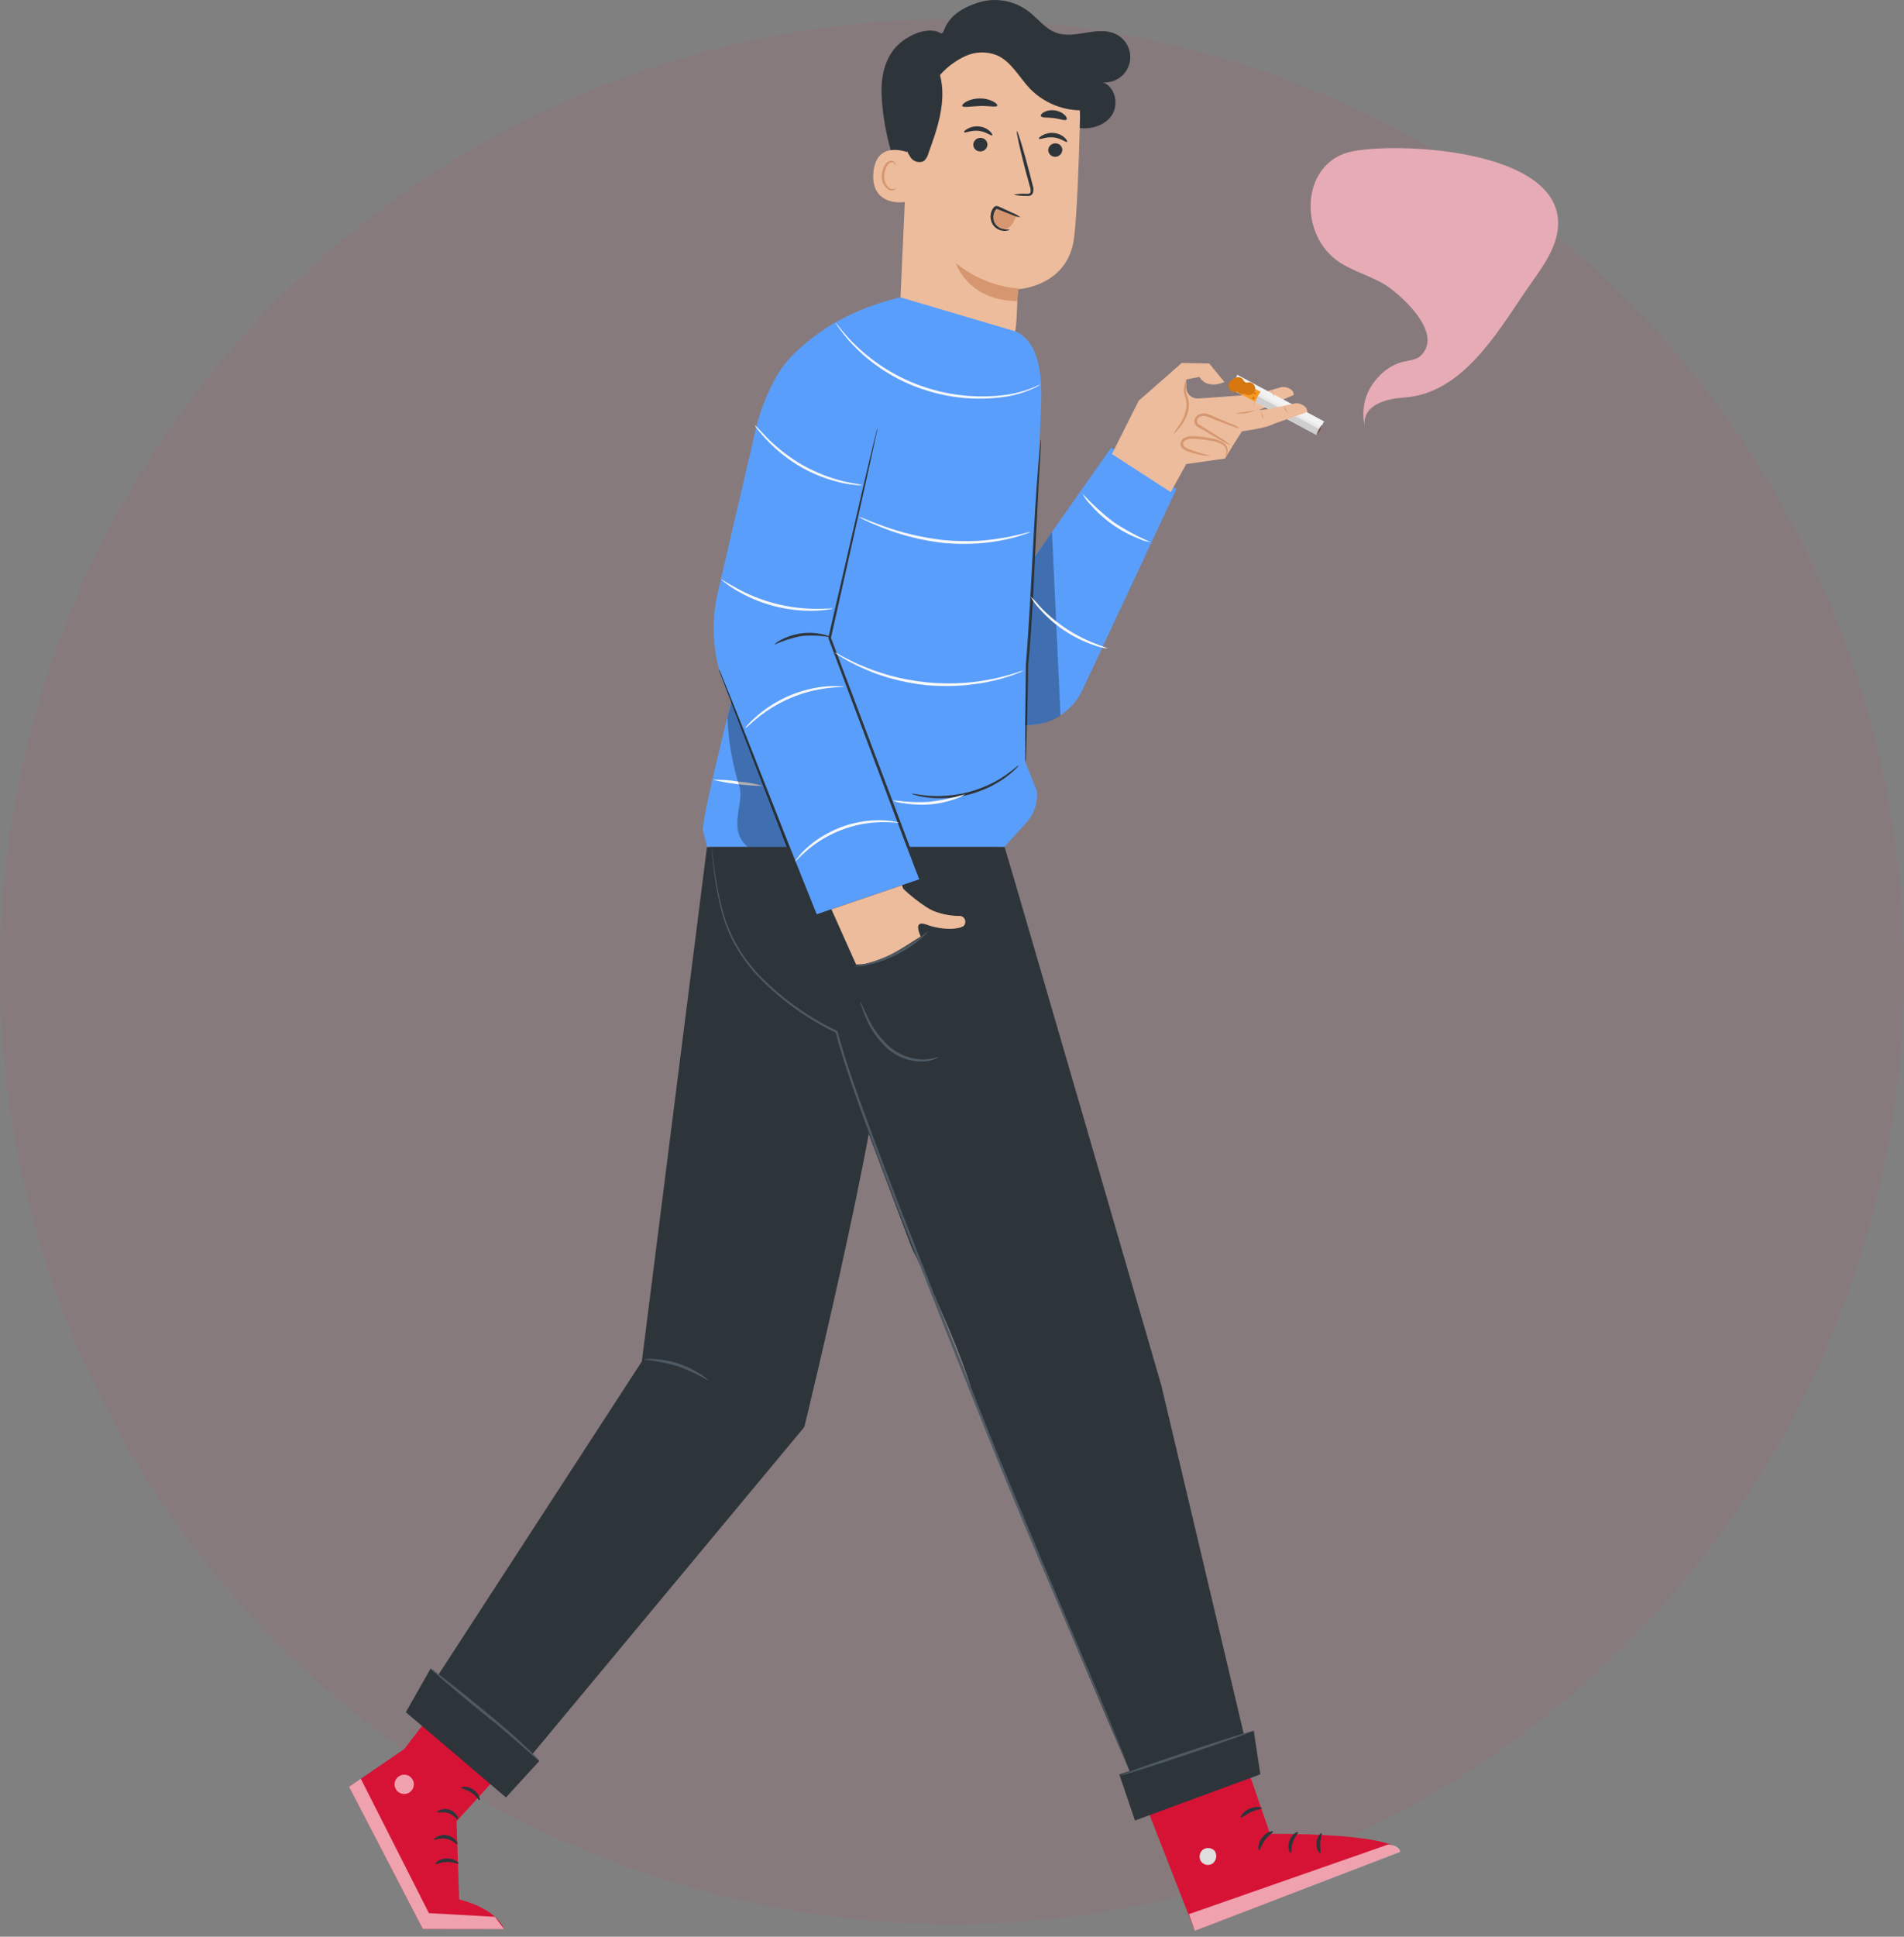 <?xml version="1.0" encoding="UTF-8"?>
<svg width="300px" height="305px" viewBox="0 0 300 305" version="1.1" xmlns="http://www.w3.org/2000/svg" xmlns:xlink="http://www.w3.org/1999/xlink">
    <rect x="0" y="0" width="300" height="305" fill="#808080" stroke="none"/>
    <title>Group 2</title>
    <g id="Page-1" stroke="none" stroke-width="1" fill="none" fill-rule="evenodd">
        <g id="For-you-and-your-partner-Copy-4" transform="translate(-57, -157)">
            <g id="Group-2" transform="translate(57, 157)">
                <circle id="Mask" fill="#E13856" opacity="0.077" cx="150" cy="153" r="150"></circle>
                <g id="Asset-34" transform="translate(55, 0)" fill-rule="nonzero">
                    <g id="freepik--Character--inject-125">
                        <path d="M101.096,54.44 C101.208,58.192 98.552,58.552 96.72,58.704 C94.888,58.856 92.792,58.024 91.12,57.232 C87.728,55.632 84.44,53.968 83.072,50.224" id="Path" fill="#EDBC9C"></path>
                        <path d="M139.28,271.896 L145.112,288.8 C145.112,288.8 164.264,288.56 165.64,291.584 L133.256,304.056 L123.112,278.08 L139.28,271.896 Z" id="Path" fill="#D61335"></path>
                        <path d="M134.552,291.264 C133.983,291.71 133.841,292.514 134.224,293.128 C134.648,293.714 135.457,293.865 136.064,293.472 C136.665,292.997 136.813,292.146 136.408,291.496 C135.9,290.929 135.034,290.865 134.448,291.352" id="Path" fill="#DEDEDE"></path>
                        <g id="Group" opacity="0.6" transform="translate(132, 290.4)" fill="#FFFFFF">
                            <path d="M1.256,13.664 L0.328,11.04 L31.728,0.072 C31.728,0.072 33.416,0.144 33.64,1.224 L1.256,13.664 Z" id="Path"></path>
                        </g>
                        <path d="M145.6,288.44 C145.656,288.6 144.888,288.976 144.304,289.784 C143.72,290.592 143.568,291.384 143.4,291.384 C143.232,291.384 143.112,290.368 143.832,289.408 C144.552,288.448 145.552,288.288 145.6,288.44 Z" id="Path" fill="#2E353A"></path>
                        <path d="M149.512,288.536 C149.608,288.68 149.024,289.208 148.712,290.088 C148.4,290.968 148.552,291.728 148.392,291.784 C148.232,291.84 147.784,290.984 148.152,289.896 C148.52,288.808 149.448,288.392 149.512,288.536 Z" id="Path" fill="#2E353A"></path>
                        <path d="M153.008,291.84 C152.88,291.928 152.352,291.224 152.424,290.24 C152.496,289.256 153.104,288.584 153.224,288.696 C153.344,288.808 153.056,289.44 153.016,290.296 C152.976,291.152 153.16,291.784 153.008,291.84 Z" id="Path" fill="#2E353A"></path>
                        <path d="M143.816,284.736 C143.816,284.904 143.016,284.968 142.128,285.368 C141.24,285.768 140.664,286.328 140.528,286.224 C140.392,286.12 140.84,285.296 141.872,284.832 C142.904,284.368 143.848,284.584 143.816,284.736 Z" id="Path" fill="#2E353A"></path>
                        <path d="M16.056,265.8 L15.688,266.28 L8.712,275.432 L0,281.384 L11.624,303.784 L24.424,303.784 C24.424,303.784 23.496,300.704 17.344,299.112 L16.936,286.816 L28,274.672" id="Path" fill="#D61335"></path>
                        <g id="Group" opacity="0.6" transform="translate(0, 280)" fill="#FFFFFF">
                            <polygon id="Path" points="0 1.384 11.624 23.776 24.424 23.792 22.984 21.864 12.576 21.28 1.848 0.112"></polygon>
                        </g>
                        <path d="M17.264,293.488 C17.168,293.616 16.464,293.2 15.44,293.224 C14.416,293.248 13.72,293.664 13.624,293.536 C13.528,293.408 14.224,292.672 15.432,292.664 C16.64,292.656 17.384,293.384 17.264,293.488 Z" id="Path" fill="#2E353A"></path>
                        <path d="M17.056,290.44 C16.928,290.528 16.36,289.776 15.336,289.576 C14.312,289.376 13.504,289.84 13.424,289.704 C13.344,289.568 13.528,289.432 13.888,289.24 C14.879,288.734 16.088,288.976 16.808,289.824 C17.064,290.144 17.12,290.4 17.056,290.44 Z" id="Path" fill="#2E353A"></path>
                        <path d="M17.144,286.52 C17,286.592 16.568,285.856 15.68,285.544 C14.792,285.232 13.984,285.544 13.92,285.384 C13.856,285.224 14.048,285.136 14.4,285.008 C14.874,284.84 15.39,284.84 15.864,285.008 C16.336,285.176 16.739,285.497 17.008,285.92 C17.2,286.24 17.208,286.496 17.144,286.52 Z" id="Path" fill="#2E353A"></path>
                        <path d="M20.568,283.488 C20.416,283.544 20.064,282.816 19.264,282.296 C18.464,281.776 17.664,281.704 17.664,281.544 C17.664,281.384 18.616,281.184 19.576,281.832 C20.536,282.48 20.712,283.472 20.568,283.488 Z" id="Path" fill="#2E353A"></path>
                        <g id="Group" opacity="0.6" transform="translate(6.4, 279.2)" fill="#FFFFFF">
                            <path d="M3.808,1.8 C3.808,2.639 3.127,3.32 2.288,3.32 C1.449,3.32 0.768,2.639 0.768,1.8 C0.768,0.961 1.449,0.28 2.288,0.28 L2.288,0.28 C3.127,0.28 3.808,0.961 3.808,1.8 L3.808,1.8 Z" id="Path"></path>
                        </g>
                        <path d="M83.2,164 C86.224,165.12 71.736,224.728 71.736,224.728 L28,277.304 L13.424,264.744 L46.128,214.4 L56.392,133.36 L80,134.64 L83.2,164 Z" id="Path" fill="#2E353A"></path>
                        <path d="M103.28,133.36 C103.696,134.512 128,218.24 128,218.24 L141.512,275.336 L123.912,281.072 C123.912,281.072 100.824,227.64 98.048,218.672 C95.272,209.704 88.712,196.64 88.712,196.64 L75.912,162.8 C75.912,162.8 55.448,151.496 56.952,132.4 L103.28,133.36 Z" id="Path" fill="#2E353A"></path>
                        <polygon id="Path" fill="#2E353A" points="143.584 279.424 142.544 272.552 121.36 279.432 123.824 286.696"></polygon>
                        <path d="M57.12,133.36 C57.12,133.36 57.12,133.584 57.216,134.032 L57.464,136 C57.754,138.499 58.222,140.975 58.864,143.408 C59.339,145.139 60.007,146.811 60.856,148.392 C61.873,150.246 63.12,151.963 64.568,153.504 C68.117,157.168 72.295,160.165 76.904,162.352 L76.976,162.392 L76.976,162.464 C77.776,165.504 78.824,168.648 79.968,171.896 C81.112,175.144 82.368,178.496 83.664,181.952 C86.272,188.856 89.152,196.152 92.136,203.696 C96.296,214.096 100.136,224.088 103.872,233.08 C107.608,242.072 111.008,250.128 113.888,256.896 C116.768,263.664 119.112,269.136 120.664,272.944 C121.464,274.848 122.032,276.336 122.416,277.344 L122.848,278.504 C122.944,278.76 122.984,278.896 122.984,278.896 C122.984,278.896 122.92,278.768 122.808,278.512 L122.344,277.376 L120.52,273.008 C118.92,269.216 116.52,263.752 113.616,257.008 C110.712,250.264 107.216,242.208 103.512,233.216 C99.808,224.224 95.912,214.24 91.76,203.84 C88.776,196.296 85.904,189 83.304,182.08 C82,178.632 80.768,175.264 79.632,172.008 C78.496,168.752 77.448,165.608 76.656,162.544 L76.744,162.656 C72.109,160.438 67.913,157.4 64.36,153.688 C62.903,152.124 61.651,150.383 60.632,148.504 C59.793,146.899 59.136,145.206 58.672,143.456 C58.047,141.007 57.608,138.515 57.36,136 C57.272,135.144 57.208,134.488 57.16,134.024 C57.133,133.804 57.12,133.582 57.12,133.36 Z" id="Path" fill="#4D5A64"></path>
                        <path d="M93.008,166.4 C92.831,166.551 92.628,166.668 92.408,166.744 C91.83,166.985 91.217,167.128 90.592,167.168 C88.497,167.251 86.449,166.533 84.864,165.16 C83.334,163.777 82.139,162.065 81.368,160.152 C81.064,159.432 80.856,158.832 80.72,158.416 C80.63,158.206 80.579,157.981 80.568,157.752 C80.632,157.752 80.968,158.632 81.64,160.024 C82.465,161.846 83.654,163.48 85.136,164.824 C86.649,166.128 88.578,166.849 90.576,166.856 C91.403,166.809 92.22,166.655 93.008,166.4 L93.008,166.4 Z" id="Path" fill="#4D5A64"></path>
                        <path d="M56.656,217.44 C55.096,216.533 53.461,215.762 51.768,215.136 C50.032,214.647 48.257,214.305 46.464,214.112 C46.988,213.987 47.53,213.957 48.064,214.024 C50.678,214.162 53.21,214.99 55.4,216.424 C55.874,216.687 56.299,217.031 56.656,217.44 Z" id="Path" fill="#4D5A64"></path>
                        <path d="M142.312,272.64 C142.312,272.744 137.688,274.4 131.912,276.336 C126.136,278.272 121.424,279.752 121.384,279.64 C121.344,279.528 126,277.872 131.784,275.944 C137.568,274.016 142.312,272.512 142.312,272.64 Z" id="Path" fill="#4D5A64"></path>
                        <polygon id="Path" fill="#2E353A" points="8.944 269.64 12.84 262.784 29.992 277.312 24.72 283.064"></polygon>
                        <path d="M29.992,277.312 C29.736,277.161 29.499,276.978 29.288,276.768 L27.472,275.168 C25.944,273.824 23.832,271.968 21.408,270.048 C18.984,268.128 16.848,266.288 15.296,264.968 C14.496,264.312 13.896,263.768 13.472,263.368 C13.048,262.968 12.816,262.768 12.84,262.744 C13.103,262.882 13.349,263.048 13.576,263.24 C14.032,263.584 14.68,264.088 15.48,264.712 C17.08,265.976 19.272,267.736 21.672,269.704 C24.072,271.672 26.192,273.528 27.672,274.928 C28.416,275.624 29,276.2 29.4,276.608 C29.625,276.818 29.824,277.054 29.992,277.312 L29.992,277.312 Z" id="Path" fill="#4D5A64"></path>
                        <path d="M93.512,5.44 C94.248,2.704 96.304,1.36 98.976,0.448 C101.712,-0.459 104.718,0.031 107.024,1.76 C108.528,2.904 109.704,4.568 111.488,5.184 C114.432,6.208 117.888,4.008 120.704,5.328 C122.482,6.114 123.437,8.066 122.968,9.953 C122.498,11.839 120.739,13.115 118.8,12.976 C120.72,13.68 121.312,16.416 120.192,18.128 C119.072,19.84 116.768,20.48 114.76,20.104 C112.763,19.617 110.937,18.594 109.48,17.144 C107.96,15.784 106.6,14.232 104.976,12.992 C103.408,11.67 101.427,10.937 99.376,10.92 C96.616,11.072 94.248,13.152 92.976,15.632 C91.704,18.112 91.456,20.944 91.304,23.704 C91.152,26.464 91.104,29.304 90.28,31.92 C90.184,32.232 90.04,32.576 89.728,32.672 C89.28,32.808 88.928,32.336 88.68,31.92 C86.154,27.234 84.577,22.096 84.04,16.8 C83.728,13.736 83.808,10.84 85.488,8.264 C87.168,5.688 91.424,3.784 93.488,5.416" id="Path" fill="#2E353A"></path>
                        <path d="M88.184,18.24 L86.776,49.232 C86.528,54.504 87.256,62.296 95.576,62.296 L95.576,62.296 C102.816,61.752 104.96,54.984 105.176,50.064 C105.28,47.728 105.376,45.784 105.4,45.544 C105.4,45.544 113.328,45.16 114.248,37.376 C114.696,33.616 114.992,25.8 115.168,18.72 C115.362,11.129 109.702,4.658 102.152,3.84 L101.4,3.76 C93.24,3.352 88.352,10.064 88.184,18.24 Z" id="Path" fill="#EDBC9C"></path>
                        <path d="M105.456,45.44 C101.848,45.117 98.419,43.724 95.608,41.44 C95.608,41.44 97.408,47.304 105.264,47.432 L105.456,45.44 Z" id="Path" fill="#D69770"></path>
                        <path d="M112.376,23.68 C112.317,24.277 111.799,24.721 111.2,24.688 C110.916,24.68 110.646,24.559 110.451,24.352 C110.256,24.144 110.151,23.868 110.16,23.584 L110.16,23.584 C110.215,22.979 110.746,22.53 111.352,22.576 C111.636,22.584 111.906,22.705 112.101,22.912 C112.296,23.12 112.401,23.396 112.392,23.68 L112.376,23.68 Z" id="Path" fill="#2E353A"></path>
                        <path d="M113.12,22.344 C112.968,22.48 112.192,21.76 110.992,21.64 C109.792,21.52 108.856,22.024 108.736,21.864 C108.616,21.704 108.848,21.544 109.264,21.304 C109.82,20.999 110.457,20.873 111.088,20.944 C111.71,21.009 112.295,21.27 112.76,21.688 C113.096,22.016 113.2,22.288 113.12,22.344 Z" id="Path" fill="#2E353A"></path>
                        <path d="M100.584,22.832 C100.529,23.438 99.999,23.89 99.392,23.848 C99.105,23.838 98.835,23.714 98.64,23.504 C98.445,23.294 98.341,23.014 98.352,22.728 L98.352,22.728 C98.407,22.123 98.938,21.674 99.544,21.72 C99.827,21.724 100.096,21.842 100.292,22.046 C100.487,22.251 100.593,22.525 100.584,22.808 L100.584,22.832 Z" id="Path" fill="#2E353A"></path>
                        <path d="M101.328,21.32 C101.168,21.448 100.392,20.736 99.2,20.608 C98.008,20.48 97.056,20.992 96.944,20.832 C96.832,20.672 97.056,20.512 97.464,20.272 C98.021,19.97 98.658,19.847 99.288,19.92 C99.913,19.981 100.502,20.242 100.968,20.664 C101.304,20.984 101.4,21.256 101.328,21.32 Z" id="Path" fill="#2E353A"></path>
                        <path d="M104.712,30.664 C105.364,30.528 106.031,30.48 106.696,30.52 C107,30.52 107.296,30.52 107.368,30.288 C107.43,29.975 107.394,29.651 107.264,29.36 C107.056,28.56 106.84,27.76 106.608,26.96 C105.704,23.504 105.088,20.688 105.224,20.648 C105.36,20.608 106.208,23.384 107.112,26.832 L107.728,29.232 C107.872,29.625 107.872,30.055 107.728,30.448 C107.613,30.657 107.41,30.804 107.176,30.848 C107,30.864 106.824,30.864 106.648,30.848 C105.998,30.863 105.348,30.801 104.712,30.664 Z" id="Path" fill="#2E353A"></path>
                        <path d="M102.136,16.64 C101.984,16.952 100.8,16.64 99.376,16.696 C97.952,16.752 96.776,16.976 96.624,16.696 C96.552,16.544 96.784,16.264 97.28,15.992 C97.929,15.664 98.648,15.496 99.376,15.504 C100.103,15.487 100.823,15.649 101.472,15.976 C101.968,16.224 102.2,16.504 102.136,16.64 Z" id="Path" fill="#2E353A"></path>
                        <path d="M113.048,18.832 C112.808,19.08 112.016,18.712 111.024,18.592 C110.032,18.472 109.176,18.592 109.008,18.28 C108.936,18.128 109.104,17.872 109.496,17.656 C110.017,17.384 110.612,17.289 111.192,17.384 C111.775,17.454 112.321,17.706 112.752,18.104 C113.072,18.4 113.16,18.712 113.048,18.832 Z" id="Path" fill="#2E353A"></path>
                        <path d="M88.208,24.064 C88.08,23.992 83.024,21.912 82.608,27.264 C82.192,32.616 87.664,31.904 87.68,31.752 C87.696,31.6 88.208,24.064 88.208,24.064 Z" id="Path" fill="#EDBC9C"></path>
                        <path d="M86.216,29.6 C86.131,29.646 86.043,29.687 85.952,29.72 C85.728,29.808 85.48,29.808 85.256,29.72 C84.584,29.225 84.234,28.404 84.344,27.576 C84.364,27.109 84.49,26.652 84.712,26.24 C84.834,25.905 85.117,25.655 85.464,25.576 C85.691,25.53 85.918,25.655 86,25.872 C86.032,25.96 86.032,26.056 86,26.144 C86,26.144 86.12,26.056 86.096,25.832 C86.074,25.7 86.009,25.579 85.912,25.488 C85.777,25.361 85.593,25.297 85.408,25.312 C84.955,25.363 84.563,25.648 84.376,26.064 C84.112,26.512 83.961,27.017 83.936,27.536 C83.808,28.504 84.279,29.453 85.128,29.936 C85.414,30.039 85.73,30.009 85.992,29.856 C86.192,29.728 86.232,29.6 86.216,29.6 Z" id="Path" fill="#D69770"></path>
                        <path d="M117.024,17.256 C113.427,17.784 109.796,16.552 107.264,13.944 C105.544,12.128 104.328,9.664 102.024,8.68 C100.433,8.069 98.662,8.123 97.112,8.832 C95.588,9.538 94.226,10.551 93.112,11.808 C94.192,15.928 92.712,20.248 91.248,24.248 C91.134,24.708 90.869,25.116 90.496,25.408 C89.728,25.715 88.851,25.42 88.424,24.712 C87.719,23.635 87.346,22.375 87.352,21.088 C87.095,18.172 87.424,15.235 88.32,12.448 C89.224,9.653 90.929,7.186 93.224,5.352 C96.183,3.154 99.88,2.19 103.536,2.664 C107.177,3.162 110.567,4.797 113.224,7.336 C114.508,8.45 115.495,9.866 116.096,11.456" id="Path" fill="#2E353A"></path>
                        <path d="M105.096,34.048 C104.935,34.53 104.703,34.986 104.408,35.4 C104.105,35.817 103.64,36.087 103.128,36.144 C102.577,36.147 102.063,35.866 101.768,35.4 C101.479,34.936 101.345,34.393 101.384,33.848 C101.384,33.36 101.632,32.776 102.12,32.72 C102.325,32.71 102.529,32.754 102.712,32.848 L105.264,33.88" id="Path" fill="#D69770"></path>
                        <path d="M104.08,36.144 C103.617,36.177 103.153,36.12 102.712,35.976 C102.27,35.801 101.906,35.471 101.688,35.048 C101.448,34.516 101.448,33.908 101.688,33.376 C101.744,33.24 101.817,33.111 101.904,32.992 C102.008,32.888 101.992,32.888 102.096,32.904 L102.512,33.064 L102.928,33.24 C103.472,33.456 103.968,33.656 104.384,33.808 C104.822,34.021 105.293,34.161 105.776,34.224 C105.395,33.921 104.968,33.681 104.512,33.512 C104.112,33.32 103.632,33.096 103.096,32.856 L102.68,32.664 C102.528,32.608 102.416,32.536 102.216,32.472 C102.091,32.432 101.957,32.432 101.832,32.472 C101.721,32.521 101.624,32.598 101.552,32.696 C101.435,32.842 101.338,33.004 101.264,33.176 C100.986,33.834 101.015,34.582 101.344,35.216 C101.615,35.728 102.083,36.106 102.64,36.264 C102.996,36.384 103.379,36.4 103.744,36.312 C104,36.256 104.088,36.176 104.08,36.144 Z" id="Path" fill="#2E353A"></path>
                        <path d="M130.352,77.024 L115.56,108.64 C114.153,111.64 111.311,113.713 108.024,114.136 L108.024,114.136 C103.762,114.681 99.651,112.352 97.928,108.416 L86.888,83.128 L106.088,60.528 L108,87.672 L120.096,70.48 L130.352,77.024 Z" id="Path" fill="#5A9EFB"></path>
                        <path d="M103.64,98.336 C104.136,96.424 104.776,94.552 105.552,92.736 C106.193,90.88 106.96,89.071 107.848,87.32 C107.343,89.216 106.704,91.074 105.936,92.88 C105.297,94.749 104.53,96.572 103.64,98.336 L103.64,98.336 Z" id="Path" fill="#2E353A"></path>
                        <path d="M103.28,133.36 L106.736,129.512 C107.943,128.178 108.537,126.4 108.376,124.608 L106.544,119.968 L108.992,64.888 C109.24,60.424 109.184,53.992 104.992,52.184 L86.872,46.824 C86.872,46.824 74.52,49.456 71.6,55.912 C69.304,60.976 65.728,95.2 65.728,95.2 L60.528,109.096 C59.928,111.832 55.96,127.16 55.728,130.696 L56.416,133.36 L103.28,133.36 Z" id="Path" fill="#5A9EFB"></path>
                        <path d="M106.544,120 L106.544,115.776 C106.544,113.048 106.6,109.256 106.632,104.808 L106.632,104.808 C106.888,101.704 107.104,98.248 107.312,94.608 C107.704,87.592 108.008,81.24 108.336,76.64 C108.496,74.344 108.656,72.488 108.776,71.208 C108.848,70.6 108.896,70.112 108.936,69.728 C108.949,69.555 108.979,69.383 109.024,69.216 C109.048,69.389 109.048,69.563 109.024,69.736 C109.024,70.12 108.976,70.608 108.944,71.216 C108.864,72.552 108.76,74.416 108.632,76.664 C108.4,81.304 108.08,87.64 107.728,94.632 C107.52,98.272 107.288,101.736 107.008,104.848 L107.008,104.848 C106.912,109.296 106.832,113.08 106.768,115.816 C106.728,117.12 106.688,118.168 106.664,118.944 C106.674,119.211 106.661,119.479 106.624,119.744 C106.606,119.832 106.579,119.918 106.544,120 L106.544,120 Z" id="Path" fill="#2E353A"></path>
                        <path d="M73.8,144.272 L90.168,138.592 L76,100.44 L85.704,67.336 C87.2,61.6 84.584,53.6 78.872,52.136 C78.624,52.072 78.176,50.024 77.928,50.128 C75.68,51.048 70.072,54.848 67.752,58.6 C65.998,61.491 64.73,64.65 64,67.952 L58.112,93.264 C56.942,98.208 57.322,103.392 59.2,108.112 L73.8,144.272 Z" id="Path" fill="#5A9EFB"></path>
                        <path d="M58.312,105.44 C58.351,105.488 58.38,105.542 58.4,105.6 L58.632,106.144 L59.488,108.256 L62.688,116.216 L73.696,144.168 L73.448,144.056 L90.048,138.4 L90.16,138.8 C89.977,138.65 89.834,138.458 89.744,138.24 L89.576,137.8 C89.464,137.512 89.352,137.216 89.232,136.92 C89.008,136.328 88.784,135.728 88.552,135.128 C88.088,133.92 87.624,132.728 87.152,131.448 C82.904,120.136 78.912,109.528 75.52,100.504 L75.52,100.4 C77.8,90.52 79.704,82.272 81.048,76.464 C81.72,73.592 82.256,71.328 82.648,69.76 C82.832,68.96 82.976,68.416 83.08,68 C83.128,67.808 83.168,67.664 83.192,67.544 L83.24,67.392 C83.248,67.445 83.248,67.499 83.24,67.552 C83.22,67.706 83.19,67.858 83.152,68.008 C83.056,68.432 82.936,69.024 82.776,69.784 L81.296,76.512 L75.912,100.512 L75.912,100.408 C79.312,109.424 83.32,120.024 87.592,131.336 L88.984,135.008 L89.672,136.808 L90.008,137.688 L90.176,138.12 C90.2,138.153 90.2,138.199 90.176,138.232 C90.168,138.258 90.168,138.286 90.176,138.312 L90.176,138.4 L90.176,138.4 L90.176,138.592 L90.248,138.8 L73.448,144.464 L73.272,144.528 L73.208,144.352 L62.4,116.336 L59.328,108.336 L58.528,106.208 C58.448,105.976 58.384,105.792 58.328,105.656 C58.296,105.588 58.291,105.512 58.312,105.44 L58.312,105.44 Z" id="Path" fill="#2E353A"></path>
                        <path d="M66.992,101.552 C67.301,101.208 67.68,100.935 68.104,100.752 C69.082,100.237 70.144,99.898 71.24,99.752 C72.335,99.598 73.448,99.642 74.528,99.88 C74.984,99.936 75.422,100.095 75.808,100.344 C74.318,100.087 72.802,100.025 71.296,100.16 C69.808,100.438 68.361,100.906 66.992,101.552 L66.992,101.552 Z" id="Path" fill="#2E353A"></path>
                        <g id="Group" opacity="0.3" transform="translate(106.4, 83.2)" fill="#000000">
                            <path d="M4.352,0.568 L5.696,29.44 C4.28,30.512 2.32,30.936 0.096,31.04 C0.096,30.136 1.624,4.504 1.624,4.504 L4.352,0.568 Z" id="Path"></path>
                        </g>
                        <path d="M108.976,60.528 C108.88,60.607 108.775,60.674 108.664,60.728 C108.358,60.911 108.04,61.074 107.712,61.216 C106.509,61.755 105.247,62.15 103.952,62.392 C99.678,63.12 95.291,62.827 91.152,61.536 C86.956,60.273 83.129,58.011 80,54.944 C79.072,54.03 78.216,53.046 77.44,52 C77.16,51.632 76.968,51.32 76.832,51.12 C76.76,51.017 76.698,50.907 76.648,50.792 C76.952,51.136 77.24,51.488 77.512,51.864 C83.891,59.695 93.919,63.594 103.912,62.128 C105.196,61.915 106.454,61.566 107.664,61.088 C108.091,60.878 108.529,60.691 108.976,60.528 Z" id="Path" fill="#F9F9F9"></path>
                        <path d="M80.848,76.4 C80.583,76.44 80.313,76.44 80.048,76.4 C79.334,76.338 78.623,76.237 77.92,76.096 C75.597,75.61 73.362,74.768 71.296,73.6 C69.239,72.424 67.371,70.946 65.752,69.216 C65.264,68.704 64.8,68.168 64.36,67.616 C64.19,67.416 64.045,67.196 63.928,66.96 C63.984,66.912 64.728,67.76 65.96,69.04 C67.617,70.685 69.48,72.108 71.504,73.272 C73.539,74.409 75.719,75.264 77.984,75.816 C79.744,76.208 80.856,76.328 80.848,76.4 Z" id="Path" fill="#F9F9F9"></path>
                        <path d="M107.384,83.768 C107.056,83.93 106.713,84.062 106.36,84.16 C105.414,84.491 104.446,84.758 103.464,84.96 C102.013,85.28 100.539,85.488 99.056,85.584 C97.238,85.695 95.414,85.665 93.6,85.496 C90.309,85.119 87.081,84.312 84,83.096 C82.824,82.632 81.88,82.216 81.256,81.896 C80.917,81.752 80.593,81.575 80.288,81.368 C80.643,81.461 80.988,81.587 81.32,81.744 C81.968,82.024 82.92,82.392 84.104,82.816 C87.184,83.933 90.384,84.683 93.64,85.048 C95.429,85.219 97.229,85.261 99.024,85.176 C100.492,85.086 101.953,84.907 103.4,84.64 C105.88,84.192 107.36,83.688 107.384,83.768 Z" id="Path" fill="#F9F9F9"></path>
                        <path d="M106.312,105.6 C105.955,105.797 105.58,105.96 105.192,106.088 C104.747,106.269 104.293,106.427 103.832,106.56 C103.296,106.72 102.696,106.936 102,107.088 C101.304,107.24 100.568,107.432 99.744,107.56 C98.92,107.688 98.04,107.808 97.112,107.912 C95.089,108.08 93.055,108.08 91.032,107.912 C89.013,107.698 87.016,107.31 85.064,106.752 C84.168,106.472 83.32,106.216 82.552,105.904 C81.784,105.592 81.064,105.296 80.424,105 C79.784,104.704 79.224,104.392 78.72,104.136 C78.294,103.915 77.88,103.672 77.48,103.408 C77.125,103.208 76.788,102.977 76.472,102.72 C76.856,102.863 77.224,103.048 77.568,103.272 C77.904,103.464 78.368,103.696 78.832,103.928 C79.296,104.16 79.888,104.472 80.544,104.728 C81.2,104.984 81.888,105.312 82.672,105.576 C83.456,105.84 84.272,106.12 85.168,106.376 C87.117,106.898 89.105,107.262 91.112,107.464 C93.11,107.649 95.119,107.671 97.12,107.528 C98.04,107.432 98.912,107.368 99.728,107.216 C100.544,107.064 101.328,106.952 101.976,106.8 C102.624,106.648 103.272,106.48 103.808,106.336 C104.344,106.192 104.808,106.056 105.176,105.936 C105.542,105.784 105.923,105.672 106.312,105.6 Z" id="Path" fill="#F9F9F9"></path>
                        <path d="M119.512,102.12 C118.779,102.055 118.059,101.882 117.376,101.608 C113.996,100.459 110.985,98.426 108.656,95.72 C108.152,95.186 107.724,94.586 107.384,93.936 C107.911,94.442 108.411,94.976 108.88,95.536 C111.289,98.087 114.239,100.066 117.512,101.328 C118.72,101.824 119.528,102.056 119.512,102.12 Z" id="Path" fill="#F9F9F9"></path>
                        <path d="M126.312,85.384 C125.658,85.297 125.022,85.111 124.424,84.832 C122.94,84.255 121.535,83.494 120.24,82.568 C118.941,81.648 117.759,80.573 116.72,79.368 C116.266,78.891 115.881,78.352 115.576,77.768 C117.078,79.398 118.719,80.895 120.48,82.24 C122.328,83.458 124.279,84.51 126.312,85.384 Z" id="Path" fill="#F9F9F9"></path>
                        <path d="M76.2,95.84 C75.969,95.929 75.727,95.983 75.48,96 C74.817,96.099 74.15,96.157 73.48,96.176 C69.019,96.318 64.613,95.159 60.8,92.84 C60.224,92.495 59.671,92.113 59.144,91.696 C58.776,91.4 58.576,91.232 58.592,91.208 C58.608,91.184 59.48,91.768 60.992,92.584 C64.824,94.721 69.133,95.855 73.52,95.88 C75.152,95.888 76.192,95.768 76.2,95.84 Z" id="Path" fill="#F9F9F9"></path>
                        <path d="M77.984,108.12 C77.984,108.192 77.008,108.176 75.464,108.36 C71.413,108.837 67.58,110.451 64.408,113.016 C63.192,113.992 62.528,114.704 62.48,114.616 C62.432,114.528 62.6,114.4 62.888,114.072 C63.3,113.617 63.744,113.192 64.216,112.8 C67.344,110.061 71.271,108.403 75.416,108.072 C76.039,108.032 76.665,108.032 77.288,108.072 C77.521,108.048 77.756,108.064 77.984,108.12 Z" id="Path" fill="#F9F9F9"></path>
                        <path d="M86.616,129.552 C86.616,129.632 85.592,129.456 83.952,129.472 C82.995,129.488 82.04,129.576 81.096,129.736 C77.828,130.299 74.769,131.721 72.232,133.856 C70.984,134.92 70.336,135.712 70.272,135.664 C70.382,135.448 70.522,135.249 70.688,135.072 C71.086,134.56 71.525,134.081 72,133.64 C72.72,132.979 73.496,132.382 74.32,131.856 C75.335,131.225 76.406,130.689 77.52,130.256 C78.645,129.843 79.808,129.542 80.992,129.36 C81.958,129.21 82.935,129.151 83.912,129.184 C84.57,129.192 85.225,129.256 85.872,129.376 C86.128,129.395 86.379,129.454 86.616,129.552 L86.616,129.552 Z" id="Path" fill="#F9F9F9"></path>
                        <path d="M65.24,123.776 C62.563,123.727 59.899,123.402 57.288,122.808 C58.627,122.759 59.968,122.85 61.288,123.08 C62.626,123.175 63.95,123.409 65.24,123.776 L65.24,123.776 Z" id="Path" fill="#F9F9F9"></path>
                        <g id="Group" opacity="0.3" transform="translate(59.2, 110.4)" fill="#000000">
                            <path d="M0.416,2.528 C0.545,6.248 1.183,9.933 2.312,13.48 C3.112,16.104 0.352,20.248 3.6,22.96 L10,22.96 C6.888,15.304 3.92,7.272 1.056,0.064" id="Path"></path>
                        </g>
                        <path d="M105.512,120.536 C105.376,120.737 105.215,120.92 105.032,121.08 C104.565,121.543 104.065,121.971 103.536,122.36 C102.747,122.938 101.909,123.446 101.032,123.88 C99.953,124.402 98.829,124.823 97.672,125.136 C96.507,125.425 95.318,125.607 94.12,125.68 C93.146,125.741 92.169,125.714 91.2,125.6 C90.548,125.526 89.904,125.401 89.272,125.224 C89.034,125.177 88.804,125.094 88.592,124.976 C88.592,124.904 89.6,125.168 91.232,125.312 C92.188,125.384 93.148,125.384 94.104,125.312 C95.275,125.226 96.437,125.038 97.576,124.752 C98.705,124.441 99.807,124.039 100.872,123.552 C101.74,123.144 102.575,122.667 103.368,122.128 C104.712,121.192 105.432,120.48 105.512,120.536 Z" id="Path" fill="#2E353A"></path>
                        <path d="M97.024,125.072 C96.555,125.402 96.036,125.655 95.488,125.824 C94.2,126.29 92.854,126.581 91.488,126.688 C90.112,126.784 88.729,126.72 87.368,126.496 C86.799,126.441 86.241,126.303 85.712,126.088 C85.712,125.944 88.296,126.496 91.456,126.272 C93.347,126.055 95.212,125.653 97.024,125.072 Z" id="Path" fill="#F9F9F9"></path>
                        <path d="M133.832,62.76 L141.672,62.192 C141.672,62.192 143.384,64.368 142.016,66.064 C140.648,67.76 138.016,72.216 138.016,72.216 L131.912,73.08 L129.464,77.504 L120.2,71.504 L124.408,63.12 L131.2,57.16 L135.528,57.248 L137.928,60.152 C137.928,60.152 135.256,61.464 133.976,59.352 L131.904,59.76 L131.904,60.96 C131.898,61.432 132.08,61.888 132.41,62.226 C132.74,62.564 133.192,62.756 133.664,62.76 L133.832,62.76 Z" id="Path" fill="#EDBC9C"></path>
                        <path d="M141.6,62.488 L146.936,60.952 C147.606,60.872 148.273,61.126 148.72,61.632 L148.88,62.184 L142.336,65.016 L141.6,62.488 Z" id="Path" fill="#EDBC9C"></path>
                        <path d="M129.92,68.352 C130.11,67.936 130.352,67.547 130.64,67.192 C131.278,66.333 131.713,65.34 131.912,64.288 C131.998,63.719 131.946,63.137 131.76,62.592 C131.667,62.332 131.598,62.064 131.552,61.792 C131.512,61.548 131.512,61.3 131.552,61.056 C131.599,60.594 131.735,60.146 131.952,59.736 C131.969,60.192 131.935,60.648 131.848,61.096 C131.801,61.564 131.887,62.035 132.096,62.456 C132.318,63.056 132.386,63.702 132.296,64.336 C132.091,65.455 131.591,66.499 130.848,67.36 C130.312,68 129.96,68.384 129.92,68.352 Z" id="Path" fill="#D69770"></path>
                        <path d="M137.992,71.84 C138.221,71.598 138.345,71.275 138.336,70.942 C138.327,70.609 138.186,70.293 137.944,70.064 L137.944,70.064 C137.416,69.624 136.771,69.346 136.088,69.264 C135.003,69.006 133.891,68.875 132.776,68.872 C132.41,68.863 132.047,68.945 131.72,69.112 C131.382,69.274 131.176,69.626 131.2,70 C131.288,70.44 131.752,70.68 132.168,70.8 C133.293,71.229 134.463,71.53 135.656,71.696" id="Path" fill="#EDBC9C"></path>
                        <path d="M135.664,71.784 C134.944,71.801 134.226,71.704 133.536,71.496 C133.216,71.416 132.864,71.312 132.496,71.192 C132.069,71.081 131.67,70.885 131.32,70.616 C131.111,70.425 130.995,70.154 131,69.872 C131.022,69.586 131.154,69.319 131.368,69.128 C131.8,68.798 132.339,68.642 132.88,68.688 C133.839,68.696 134.794,68.808 135.728,69.024 C136.528,69.105 137.291,69.4 137.936,69.88 C138.37,70.262 138.542,70.862 138.376,71.416 C138.232,71.8 137.992,71.88 137.992,71.864 C138.105,71.721 138.185,71.554 138.224,71.376 C138.302,70.894 138.12,70.407 137.744,70.096 C137.116,69.696 136.399,69.457 135.656,69.4 C134.745,69.21 133.818,69.111 132.888,69.104 C132.449,69.055 132.008,69.169 131.648,69.424 C131.396,69.61 131.332,69.961 131.504,70.224 L131.592,70.32 C131.895,70.558 132.239,70.737 132.608,70.848 C132.968,70.984 133.304,71.096 133.616,71.192 C134.864,71.592 135.672,71.712 135.664,71.784 Z" id="Path" fill="#D69770"></path>
                        <path d="M140.664,67.608 C138.952,66.856 137.704,66.456 135.992,65.712 C135.462,65.407 134.848,65.281 134.24,65.352 C133.64,65.488 133.16,66.208 133.488,66.72 C133.624,66.888 133.793,67.027 133.984,67.128 L138.96,70.152" id="Path" fill="#EDBC9C"></path>
                        <path d="M138.96,70.152 C138.274,69.872 137.615,69.529 136.992,69.128 L134.912,67.92 L133.68,67.2 C133.408,67.038 133.223,66.762 133.176,66.448 C133.162,66.131 133.278,65.822 133.496,65.592 C133.701,65.354 133.985,65.198 134.296,65.152 C134.56,65.096 134.832,65.096 135.096,65.152 C135.561,65.288 136.014,65.464 136.448,65.68 L138.664,66.616 C139.366,66.856 140.036,67.184 140.656,67.592 C139.938,67.41 139.235,67.175 138.552,66.888 C137.912,66.656 137.136,66.384 136.296,66.032 C135.88,65.832 135.446,65.671 135,65.552 C134.58,65.406 134.112,65.515 133.8,65.832 C133.662,65.988 133.59,66.192 133.6,66.4 C133.631,66.591 133.75,66.756 133.92,66.848 L135.12,67.592 L137.152,68.88 C137.794,69.246 138.399,69.672 138.96,70.152 Z" id="Path" fill="#D69770"></path>
                        <path d="M90.944,145.6 C89.344,145.024 89.48,146.152 90.064,147.48 C86.96,149.44 83.568,151.88 79.896,151.904 L76,143.2 L87.12,139.408 L87.32,139.968 C88.442,141.033 89.657,141.994 90.952,142.84 C91.616,143.281 92.348,143.609 93.12,143.808 C94.072,144.086 95.057,144.234 96.048,144.248 C96.545,144.171 97.01,144.511 97.088,145.008 C97.138,145.298 97.049,145.594 96.848,145.808 C96.2,146.32 93.704,146.608 90.944,145.6 Z" id="Path" fill="#EDBC9C"></path>
                        <path d="M91.264,146.616 C90.879,147.137 90.417,147.599 89.896,147.984 C88.689,148.984 87.365,149.833 85.952,150.512 C84.539,151.19 83.048,151.689 81.512,152 C80.883,152.163 80.234,152.236 79.584,152.216 C83.876,151.339 87.886,149.415 91.256,146.616 L91.264,146.616 Z" id="Path" fill="#4D5A64"></path>
                    </g>
                    <rect id="Rectangle" fill="#EAEAEA" transform="translate(146.07, 64.056) rotate(-61.77) translate(-146.07, -64.056) " x="145.162" y="56.304" width="1.816" height="15.504"></rect>
                    <rect id="Rectangle" fill="#F2F2F2" transform="translate(146.411, 63.414) rotate(-61.77) translate(-146.411, -63.414) " x="146.227" y="55.662" width="1" height="15.504"></rect>
                    <rect id="Rectangle" fill="#CECECE" transform="translate(145.771, 64.551) rotate(-61.78) translate(-145.771, -64.551) " x="145.455" y="56.799" width="1" height="15.504"></rect>
                    <path d="M153.312,66.912 C153.248,66.912 153.008,67.208 152.768,67.648 C152.528,68.088 152.392,68.448 152.456,68.512 C152.52,68.576 152.768,68.216 153,67.776 C153.232,67.336 153.376,66.952 153.312,66.912 Z" id="Path" fill="#6E6F73"></path>
                    <path d="M139.656,59.576 C139.592,59.576 139.352,59.872 139.112,60.312 C138.872,60.752 138.736,61.112 138.8,61.176 C138.864,61.24 139.112,60.88 139.344,60.44 C139.576,60 139.728,59.608 139.656,59.576 Z" id="Path" fill="#F79927"></path>
                    <path d="M143.136,62.472 C143.376,62.032 143.616,61.672 143.68,61.736 L143.68,61.736 L139.68,59.576 L138.824,61.176 L142.824,63.336 C142.76,63.288 142.904,62.912 143.136,62.472 Z" id="Path" fill="#F79927"></path>
                    <path d="M153.216,67.144 C153.176,67.144 153.008,67.344 152.848,67.648 C152.688,67.952 152.592,68.208 152.632,68.232 C152.672,68.256 152.848,68.032 153.008,67.728 C153.168,67.424 153.264,67.2 153.216,67.144 Z" id="Path" fill="#F15A24"></path>
                    <path d="M153.136,67.296 C153.136,67.296 152.968,67.464 152.84,67.704 C152.712,67.944 152.632,68.152 152.672,68.168 C152.712,68.184 152.84,68.008 152.968,67.768 C153.096,67.528 153.168,67.32 153.136,67.296 Z" id="Path" fill="#464749"></path>
                    <circle id="Oval" fill="#D6770F" cx="140.08" cy="60.392" r="1"></circle>
                    <circle id="Oval" fill="#D6770F" cx="139.568" cy="60.736" r="1"></circle>
                    <path d="M141.016,61.88 C140.945,61.924 140.853,61.902 140.808,61.832 C140.778,61.786 140.775,61.728 140.799,61.679 C140.824,61.63 140.873,61.598 140.927,61.595 C140.982,61.592 141.034,61.618 141.064,61.664 C141.108,61.737 141.087,61.832 141.016,61.88 Z" id="Path" fill="#D6770F"></path>
                    <circle id="Oval" fill="#D6770F" cx="140.752" cy="61.056" r="1"></circle>
                    <circle id="Oval" fill="#D6770F" cx="141.776" cy="61.208" r="1"></circle>
                    <path d="M142.6,62.84 C142.535,62.883 142.451,62.882 142.386,62.838 C142.322,62.794 142.29,62.716 142.307,62.64 C142.323,62.564 142.383,62.505 142.46,62.491 C142.536,62.477 142.614,62.51 142.656,62.576 C142.713,62.664 142.688,62.782 142.6,62.84 Z" id="Path" fill="#D6770F"></path>
                    <path d="M141.84,62.176 C141.797,62.216 141.731,62.216 141.688,62.176 C141.667,62.156 141.655,62.129 141.655,62.1 C141.655,62.071 141.667,62.044 141.688,62.024 C141.708,62.003 141.735,61.991 141.764,61.991 C141.793,61.991 141.82,62.003 141.84,62.024 C141.88,62.067 141.88,62.133 141.84,62.176 L141.84,62.176 Z" id="Path" fill="#D6770F"></path>
                    <path d="M142.848,62.08 C142.809,62.107 142.761,62.117 142.714,62.108 C142.667,62.099 142.626,62.072 142.6,62.032 C142.547,61.95 142.57,61.841 142.652,61.788 C142.734,61.735 142.843,61.758 142.896,61.84 C142.923,61.878 142.933,61.925 142.924,61.97 C142.915,62.016 142.887,62.055 142.848,62.08 Z" id="Path" fill="#D6770F"></path>
                    <path d="M142.616,61.68 C142.599,61.698 142.576,61.708 142.552,61.708 C142.528,61.708 142.505,61.698 142.488,61.68 C142.47,61.663 142.46,61.64 142.46,61.616 C142.46,61.592 142.47,61.569 142.488,61.552 C142.524,61.519 142.58,61.519 142.616,61.552 C142.634,61.569 142.644,61.592 142.644,61.616 C142.644,61.64 142.634,61.663 142.616,61.68 L142.616,61.68 Z" id="Path" fill="#D6770F"></path>
                    <path d="M140.368,61.768 C140.318,61.801 140.257,61.813 140.199,61.801 C140.14,61.789 140.089,61.754 140.056,61.704 C139.986,61.598 140.015,61.455 140.12,61.384 C140.226,61.314 140.369,61.343 140.44,61.448 C140.475,61.499 140.487,61.563 140.474,61.624 C140.46,61.684 140.422,61.737 140.368,61.768 Z" id="Path" fill="#D6770F"></path>
                    <path d="M143.712,64.672 L149.144,63.512 C149.816,63.478 150.463,63.777 150.872,64.312 L151,64.872 L145.344,66.872 L144.272,67.248 L143.712,64.672 Z" id="Path" fill="#EDBC9C"></path>
                    <path d="M140.112,68 C140.112,68 144.552,67.472 145.712,66.72 C146.872,65.968 144.64,64.464 144.64,64.464 L140.136,64.816 L140.112,68 Z" id="Path" fill="#EDBC9C"></path>
                    <path d="M139.672,65.096 L142.752,64.624 C141.791,65.07 140.723,65.233 139.672,65.096 L139.672,65.096 Z" id="Path" fill="#D69770"></path>
                    <path d="M147.352,63.896 C147.352,63.896 147.76,64.936 147.976,65.016 C148.192,65.096 147.368,64.952 147.352,63.896 Z" id="Path" fill="#D69770"></path>
                    <path d="M143.712,64.672 C143.712,64.672 143.76,65.776 144.112,65.984" id="Path" fill="#D69770"></path>
                    <path d="M145.456,61.456 C145.456,61.456 145.512,62.176 145.776,62.408" id="Path" fill="#D69770"></path>
                    <path d="M142.656,63.248 C142.656,63.248 142.704,63.936 142.56,64.048" id="Path" fill="#D69770"></path>
                    <path d="M160.1,67.328 C159.352,64.552 160.098,61.588 162.074,59.488 C162.941,58.478 164.047,57.697 165.292,57.215 C166.694,56.666 168.313,56.921 169.241,55.588 C171.867,52.197 166.299,47.023 163.851,45.259 C161.403,43.495 158.066,42.81 155.579,40.967 C149.498,36.459 150.071,25.288 158.264,23.798 C166.457,22.309 192.419,23.798 190.386,36.518 C189.833,40.066 187.108,43.26 185.154,46.181 C180.692,52.766 175.282,61.86 166.457,62.585 C158.659,63.095 160.1,67.328 160.1,67.328 Z" id="Path" fill="#E6ABB5"></path>
                </g>
            </g>
        </g>
    </g>
</svg>